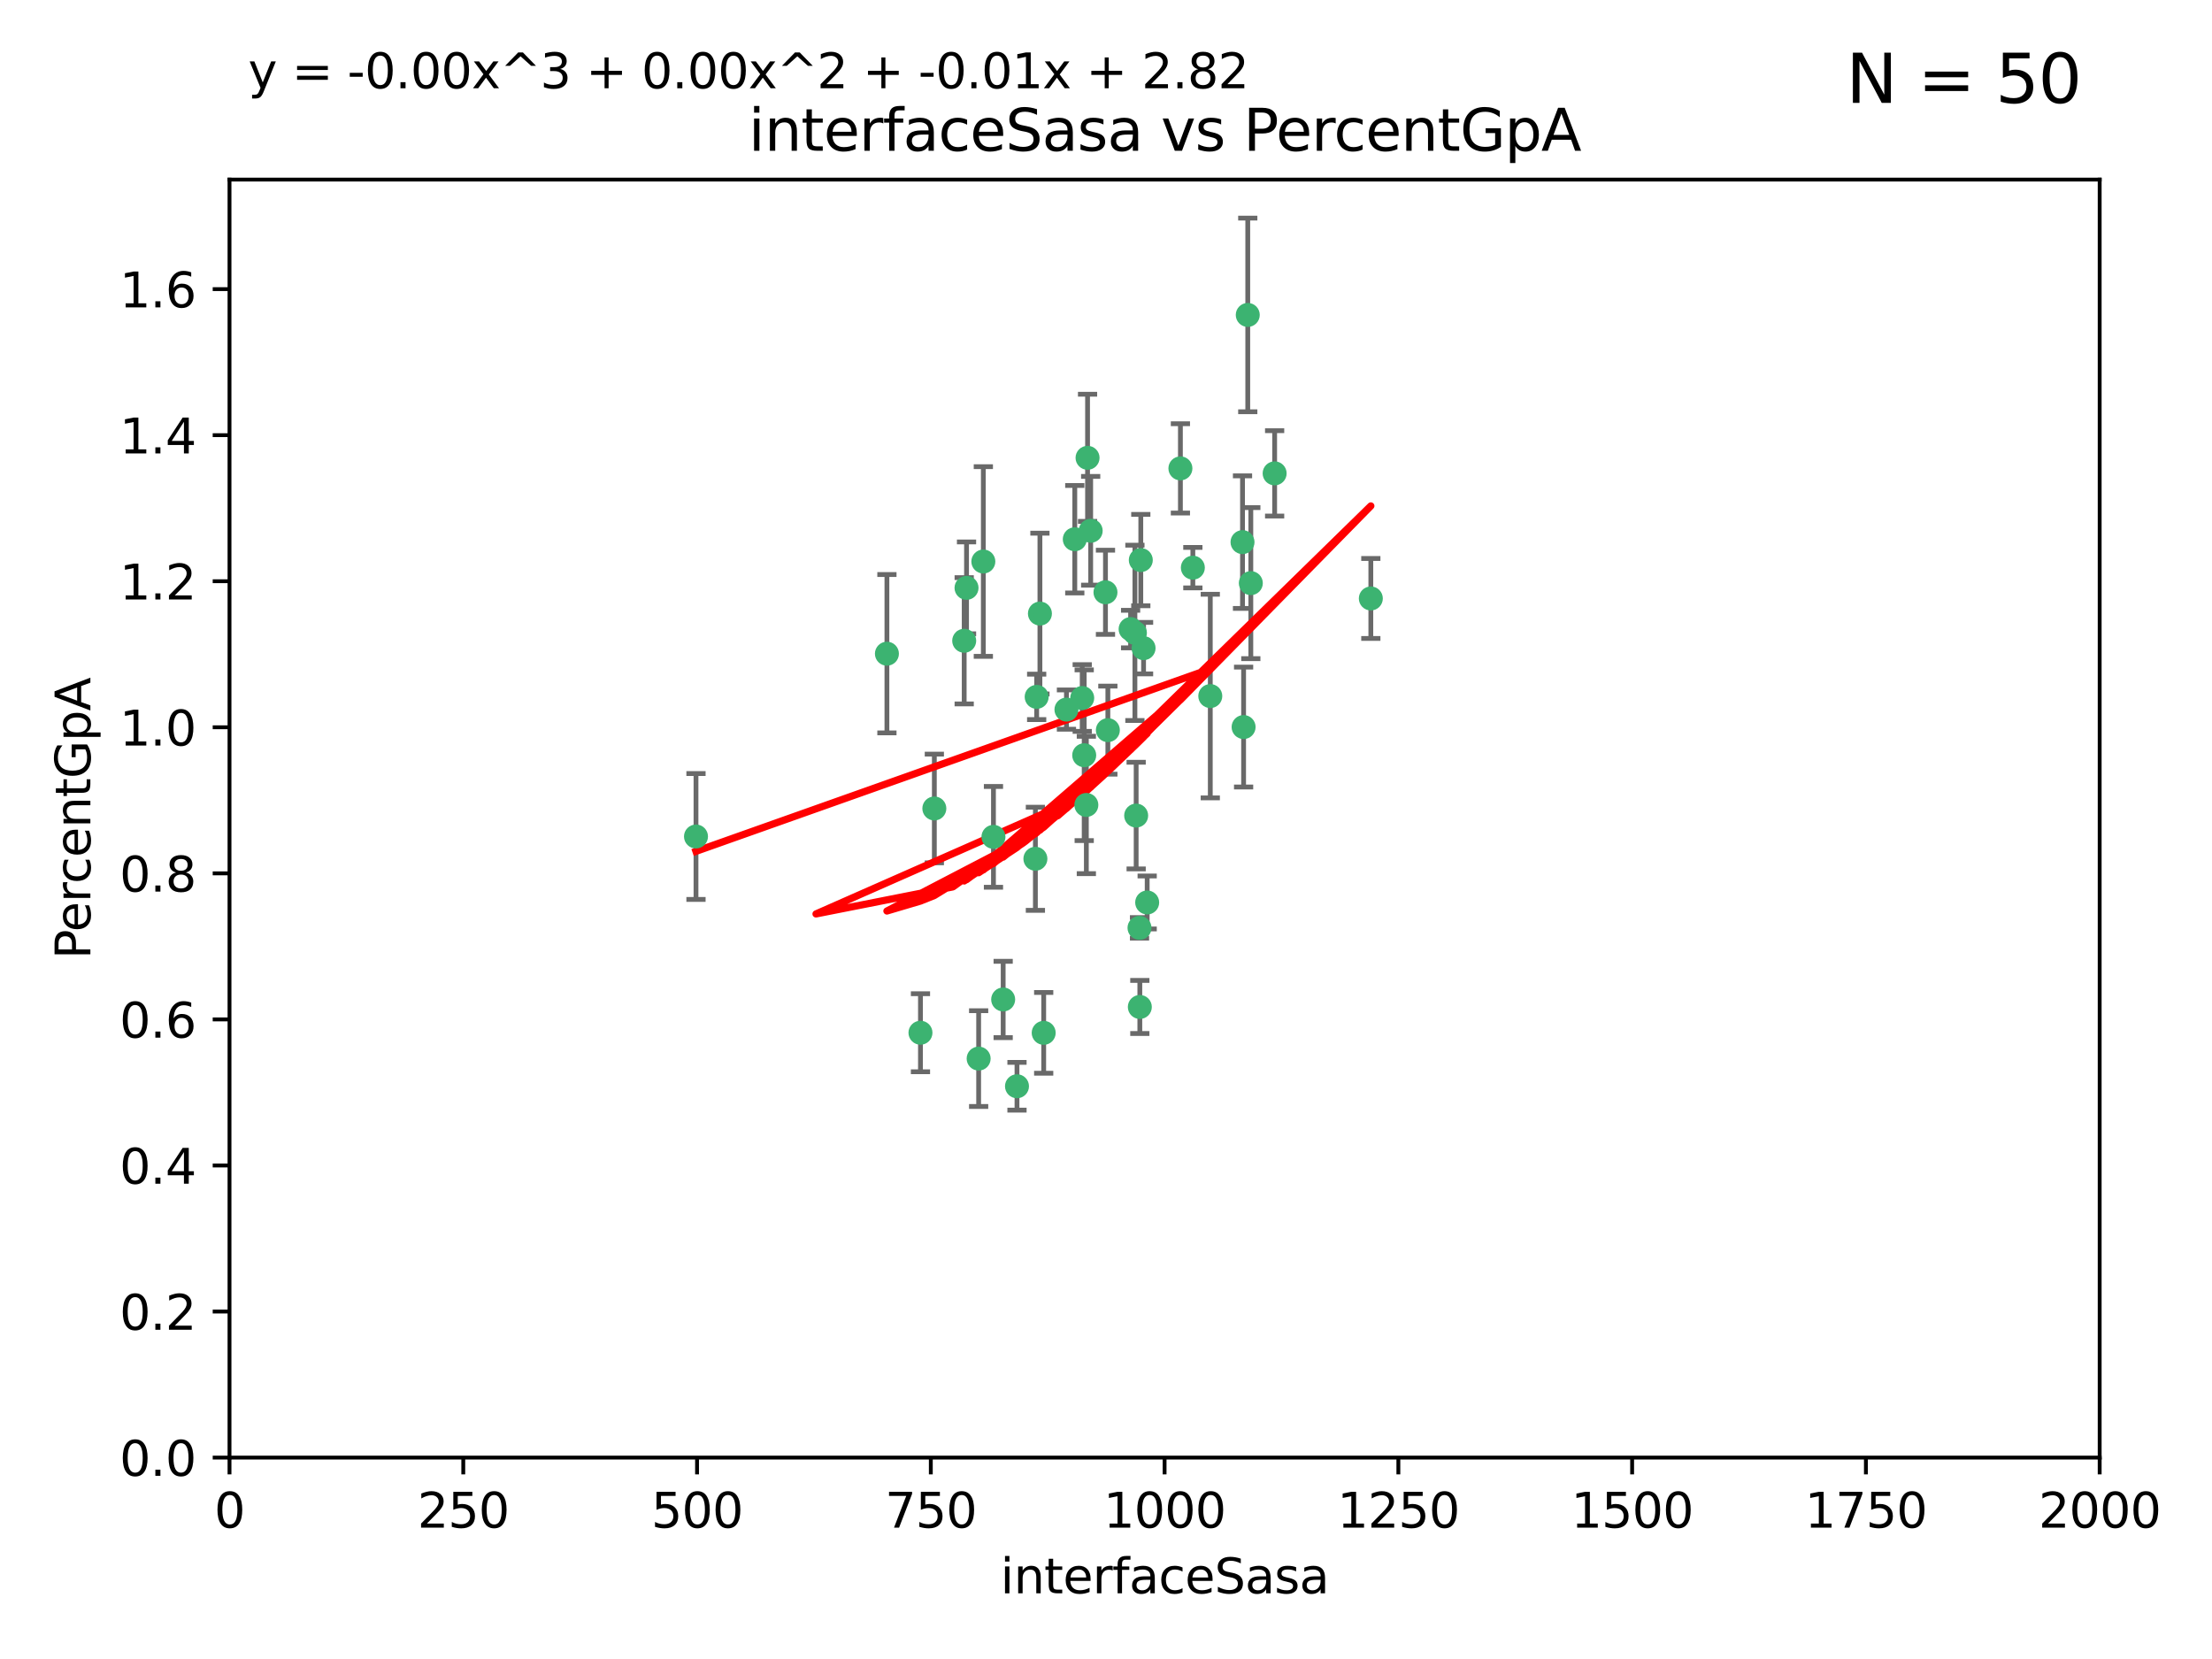 <?xml version="1.0" encoding="utf-8" standalone="no"?>
<!DOCTYPE svg PUBLIC "-//W3C//DTD SVG 1.1//EN"
  "http://www.w3.org/Graphics/SVG/1.1/DTD/svg11.dtd">
<svg xmlns:xlink="http://www.w3.org/1999/xlink" width="460.8pt" height="345.6pt" viewBox="0 0 460.8 345.6" xmlns="http://www.w3.org/2000/svg" version="1.1">
 <defs>
  <style type="text/css">*{stroke-linejoin: round; stroke-linecap: butt}</style>
 </defs>
 <g id="figure_1">
  <g id="patch_1">
   <path d="M 0 345.6 
L 460.8 345.6 
L 460.8 0 
L 0 0 
z
" style="fill: #ffffff"/>
  </g>
  <g id="axes_1">
   <g id="patch_2">
    <path d="M 47.81 303.64 
L 437.4 303.64 
L 437.4 37.411 
L 47.81 37.411 
z
" style="fill: #ffffff"/>
   </g>
   <g id="PathCollection_1">
    <defs>
     <path id="m6627eec183" d="M 0 1.118 
C 0.297 1.118 0.581 1 0.791 0.791 
C 1 0.581 1.118 0.297 1.118 0 
C 1.118 -0.297 1 -0.581 0.791 -0.791 
C 0.581 -1 0.297 -1.118 0 -1.118 
C -0.297 -1.118 -0.581 -1 -0.791 -0.791 
C -1 -0.581 -1.118 -0.297 -1.118 0 
C -1.118 0.297 -1 0.581 -0.791 0.791 
C -0.581 1 -0.297 1.118 0 1.118 
z
" style="stroke: #3cb371"/>
    </defs>
    <g clip-path="url(#p54d5635e12)">
     <use xlink:href="#m6627eec183" x="258.839" y="112.935" style="fill: #3cb371; stroke: #3cb371"/>
     <use xlink:href="#m6627eec183" x="235.526" y="131.048" style="fill: #3cb371; stroke: #3cb371"/>
     <use xlink:href="#m6627eec183" x="265.53" y="98.611" style="fill: #3cb371; stroke: #3cb371"/>
     <use xlink:href="#m6627eec183" x="225.86" y="157.33" style="fill: #3cb371; stroke: #3cb371"/>
     <use xlink:href="#m6627eec183" x="259.065" y="151.457" style="fill: #3cb371; stroke: #3cb371"/>
     <use xlink:href="#m6627eec183" x="259.932" y="65.606" style="fill: #3cb371; stroke: #3cb371"/>
     <use xlink:href="#m6627eec183" x="216.635" y="127.82" style="fill: #3cb371; stroke: #3cb371"/>
     <use xlink:href="#m6627eec183" x="222.161" y="147.818" style="fill: #3cb371; stroke: #3cb371"/>
     <use xlink:href="#m6627eec183" x="238.226" y="135.021" style="fill: #3cb371; stroke: #3cb371"/>
     <use xlink:href="#m6627eec183" x="236.422" y="131.834" style="fill: #3cb371; stroke: #3cb371"/>
     <use xlink:href="#m6627eec183" x="226.558" y="95.371" style="fill: #3cb371; stroke: #3cb371"/>
     <use xlink:href="#m6627eec183" x="248.492" y="118.255" style="fill: #3cb371; stroke: #3cb371"/>
     <use xlink:href="#m6627eec183" x="223.897" y="112.334" style="fill: #3cb371; stroke: #3cb371"/>
     <use xlink:href="#m6627eec183" x="225.446" y="145.408" style="fill: #3cb371; stroke: #3cb371"/>
     <use xlink:href="#m6627eec183" x="230.29" y="123.385" style="fill: #3cb371; stroke: #3cb371"/>
     <use xlink:href="#m6627eec183" x="200.86" y="133.482" style="fill: #3cb371; stroke: #3cb371"/>
     <use xlink:href="#m6627eec183" x="217.42" y="215.161" style="fill: #3cb371; stroke: #3cb371"/>
     <use xlink:href="#m6627eec183" x="237.649" y="116.673" style="fill: #3cb371; stroke: #3cb371"/>
     <use xlink:href="#m6627eec183" x="204.848" y="116.973" style="fill: #3cb371; stroke: #3cb371"/>
     <use xlink:href="#m6627eec183" x="245.901" y="97.572" style="fill: #3cb371; stroke: #3cb371"/>
     <use xlink:href="#m6627eec183" x="285.569" y="124.669" style="fill: #3cb371; stroke: #3cb371"/>
     <use xlink:href="#m6627eec183" x="215.957" y="145.171" style="fill: #3cb371; stroke: #3cb371"/>
     <use xlink:href="#m6627eec183" x="194.641" y="168.419" style="fill: #3cb371; stroke: #3cb371"/>
     <use xlink:href="#m6627eec183" x="191.75" y="215.139" style="fill: #3cb371; stroke: #3cb371"/>
     <use xlink:href="#m6627eec183" x="184.761" y="136.178" style="fill: #3cb371; stroke: #3cb371"/>
     <use xlink:href="#m6627eec183" x="215.692" y="178.897" style="fill: #3cb371; stroke: #3cb371"/>
     <use xlink:href="#m6627eec183" x="237.381" y="193.29" style="fill: #3cb371; stroke: #3cb371"/>
     <use xlink:href="#m6627eec183" x="208.978" y="208.206" style="fill: #3cb371; stroke: #3cb371"/>
     <use xlink:href="#m6627eec183" x="227.208" y="110.571" style="fill: #3cb371; stroke: #3cb371"/>
     <use xlink:href="#m6627eec183" x="260.569" y="121.476" style="fill: #3cb371; stroke: #3cb371"/>
     <use xlink:href="#m6627eec183" x="230.787" y="152.103" style="fill: #3cb371; stroke: #3cb371"/>
     <use xlink:href="#m6627eec183" x="236.683" y="169.899" style="fill: #3cb371; stroke: #3cb371"/>
     <use xlink:href="#m6627eec183" x="206.956" y="174.332" style="fill: #3cb371; stroke: #3cb371"/>
     <use xlink:href="#m6627eec183" x="237.447" y="209.769" style="fill: #3cb371; stroke: #3cb371"/>
     <use xlink:href="#m6627eec183" x="211.857" y="226.286" style="fill: #3cb371; stroke: #3cb371"/>
     <use xlink:href="#m6627eec183" x="203.87" y="220.522" style="fill: #3cb371; stroke: #3cb371"/>
     <use xlink:href="#m6627eec183" x="238.978" y="188.002" style="fill: #3cb371; stroke: #3cb371"/>
     <use xlink:href="#m6627eec183" x="226.307" y="167.688" style="fill: #3cb371; stroke: #3cb371"/>
     <use xlink:href="#m6627eec183" x="201.345" y="122.465" style="fill: #3cb371; stroke: #3cb371"/>
     <use xlink:href="#m6627eec183" x="252.125" y="145.004" style="fill: #3cb371; stroke: #3cb371"/>
     <use xlink:href="#m6627eec183" x="144.987" y="174.257" style="fill: #3cb371; stroke: #3cb371"/>
    </g>
   </g>
   <g id="matplotlib.axis_1">
    <g id="xtick_1">
     <g id="line2d_1">
      <defs>
       <path id="me3644b966f" d="M 0 0 
L 0 3.5 
" style="stroke: #000000; stroke-width: 0.8"/>
      </defs>
      <g>
       <use xlink:href="#me3644b966f" x="47.81" y="303.64" style="stroke: #000000; stroke-width: 0.8"/>
      </g>
     </g>
     <g id="text_1">
      <!-- 0 -->
      <g transform="translate(44.629 318.238)scale(0.1 -0.1)">
       <defs>
        <path id="DejaVuSans-30" d="M 2034 4250 
Q 1547 4250 1301 3770 
Q 1056 3291 1056 2328 
Q 1056 1369 1301 889 
Q 1547 409 2034 409 
Q 2525 409 2770 889 
Q 3016 1369 3016 2328 
Q 3016 3291 2770 3770 
Q 2525 4250 2034 4250 
z
M 2034 4750 
Q 2819 4750 3233 4129 
Q 3647 3509 3647 2328 
Q 3647 1150 3233 529 
Q 2819 -91 2034 -91 
Q 1250 -91 836 529 
Q 422 1150 422 2328 
Q 422 3509 836 4129 
Q 1250 4750 2034 4750 
z
" transform="scale(0.016)"/>
       </defs>
       <use xlink:href="#DejaVuSans-30"/>
      </g>
     </g>
    </g>
    <g id="xtick_2">
     <g id="line2d_2">
      <g>
       <use xlink:href="#me3644b966f" x="96.509" y="303.64" style="stroke: #000000; stroke-width: 0.8"/>
      </g>
     </g>
     <g id="text_2">
      <!-- 250 -->
      <g transform="translate(86.965 318.238)scale(0.1 -0.1)">
       <defs>
        <path id="DejaVuSans-32" d="M 1228 531 
L 3431 531 
L 3431 0 
L 469 0 
L 469 531 
Q 828 903 1448 1529 
Q 2069 2156 2228 2338 
Q 2531 2678 2651 2914 
Q 2772 3150 2772 3378 
Q 2772 3750 2511 3984 
Q 2250 4219 1831 4219 
Q 1534 4219 1204 4116 
Q 875 4013 500 3803 
L 500 4441 
Q 881 4594 1212 4672 
Q 1544 4750 1819 4750 
Q 2544 4750 2975 4387 
Q 3406 4025 3406 3419 
Q 3406 3131 3298 2873 
Q 3191 2616 2906 2266 
Q 2828 2175 2409 1742 
Q 1991 1309 1228 531 
z
" transform="scale(0.016)"/>
        <path id="DejaVuSans-35" d="M 691 4666 
L 3169 4666 
L 3169 4134 
L 1269 4134 
L 1269 2991 
Q 1406 3038 1543 3061 
Q 1681 3084 1819 3084 
Q 2600 3084 3056 2656 
Q 3513 2228 3513 1497 
Q 3513 744 3044 326 
Q 2575 -91 1722 -91 
Q 1428 -91 1123 -41 
Q 819 9 494 109 
L 494 744 
Q 775 591 1075 516 
Q 1375 441 1709 441 
Q 2250 441 2565 725 
Q 2881 1009 2881 1497 
Q 2881 1984 2565 2268 
Q 2250 2553 1709 2553 
Q 1456 2553 1204 2497 
Q 953 2441 691 2322 
L 691 4666 
z
" transform="scale(0.016)"/>
       </defs>
       <use xlink:href="#DejaVuSans-32"/>
       <use xlink:href="#DejaVuSans-35" x="63.623"/>
       <use xlink:href="#DejaVuSans-30" x="127.246"/>
      </g>
     </g>
    </g>
    <g id="xtick_3">
     <g id="line2d_3">
      <g>
       <use xlink:href="#me3644b966f" x="145.208" y="303.64" style="stroke: #000000; stroke-width: 0.8"/>
      </g>
     </g>
     <g id="text_3">
      <!-- 500 -->
      <g transform="translate(135.664 318.238)scale(0.1 -0.1)">
       <use xlink:href="#DejaVuSans-35"/>
       <use xlink:href="#DejaVuSans-30" x="63.623"/>
       <use xlink:href="#DejaVuSans-30" x="127.246"/>
      </g>
     </g>
    </g>
    <g id="xtick_4">
     <g id="line2d_4">
      <g>
       <use xlink:href="#me3644b966f" x="193.906" y="303.64" style="stroke: #000000; stroke-width: 0.8"/>
      </g>
     </g>
     <g id="text_4">
      <!-- 750 -->
      <g transform="translate(184.363 318.238)scale(0.1 -0.1)">
       <defs>
        <path id="DejaVuSans-37" d="M 525 4666 
L 3525 4666 
L 3525 4397 
L 1831 0 
L 1172 0 
L 2766 4134 
L 525 4134 
L 525 4666 
z
" transform="scale(0.016)"/>
       </defs>
       <use xlink:href="#DejaVuSans-37"/>
       <use xlink:href="#DejaVuSans-35" x="63.623"/>
       <use xlink:href="#DejaVuSans-30" x="127.246"/>
      </g>
     </g>
    </g>
    <g id="xtick_5">
     <g id="line2d_5">
      <g>
       <use xlink:href="#me3644b966f" x="242.605" y="303.64" style="stroke: #000000; stroke-width: 0.8"/>
      </g>
     </g>
     <g id="text_5">
      <!-- 1000 -->
      <g transform="translate(229.88 318.238)scale(0.1 -0.1)">
       <defs>
        <path id="DejaVuSans-31" d="M 794 531 
L 1825 531 
L 1825 4091 
L 703 3866 
L 703 4441 
L 1819 4666 
L 2450 4666 
L 2450 531 
L 3481 531 
L 3481 0 
L 794 0 
L 794 531 
z
" transform="scale(0.016)"/>
       </defs>
       <use xlink:href="#DejaVuSans-31"/>
       <use xlink:href="#DejaVuSans-30" x="63.623"/>
       <use xlink:href="#DejaVuSans-30" x="127.246"/>
       <use xlink:href="#DejaVuSans-30" x="190.869"/>
      </g>
     </g>
    </g>
    <g id="xtick_6">
     <g id="line2d_6">
      <g>
       <use xlink:href="#me3644b966f" x="291.304" y="303.64" style="stroke: #000000; stroke-width: 0.8"/>
      </g>
     </g>
     <g id="text_6">
      <!-- 1250 -->
      <g transform="translate(278.579 318.238)scale(0.1 -0.1)">
       <use xlink:href="#DejaVuSans-31"/>
       <use xlink:href="#DejaVuSans-32" x="63.623"/>
       <use xlink:href="#DejaVuSans-35" x="127.246"/>
       <use xlink:href="#DejaVuSans-30" x="190.869"/>
      </g>
     </g>
    </g>
    <g id="xtick_7">
     <g id="line2d_7">
      <g>
       <use xlink:href="#me3644b966f" x="340.002" y="303.64" style="stroke: #000000; stroke-width: 0.8"/>
      </g>
     </g>
     <g id="text_7">
      <!-- 1500 -->
      <g transform="translate(327.277 318.238)scale(0.1 -0.1)">
       <use xlink:href="#DejaVuSans-31"/>
       <use xlink:href="#DejaVuSans-35" x="63.623"/>
       <use xlink:href="#DejaVuSans-30" x="127.246"/>
       <use xlink:href="#DejaVuSans-30" x="190.869"/>
      </g>
     </g>
    </g>
    <g id="xtick_8">
     <g id="line2d_8">
      <g>
       <use xlink:href="#me3644b966f" x="388.701" y="303.64" style="stroke: #000000; stroke-width: 0.8"/>
      </g>
     </g>
     <g id="text_8">
      <!-- 1750 -->
      <g transform="translate(375.976 318.238)scale(0.1 -0.1)">
       <use xlink:href="#DejaVuSans-31"/>
       <use xlink:href="#DejaVuSans-37" x="63.623"/>
       <use xlink:href="#DejaVuSans-35" x="127.246"/>
       <use xlink:href="#DejaVuSans-30" x="190.869"/>
      </g>
     </g>
    </g>
    <g id="xtick_9">
     <g id="line2d_9">
      <g>
       <use xlink:href="#me3644b966f" x="437.4" y="303.64" style="stroke: #000000; stroke-width: 0.8"/>
      </g>
     </g>
     <g id="text_9">
      <!-- 2000 -->
      <g transform="translate(424.675 318.238)scale(0.1 -0.1)">
       <use xlink:href="#DejaVuSans-32"/>
       <use xlink:href="#DejaVuSans-30" x="63.623"/>
       <use xlink:href="#DejaVuSans-30" x="127.246"/>
       <use xlink:href="#DejaVuSans-30" x="190.869"/>
      </g>
     </g>
    </g>
    <g id="text_10">
     <!-- interfaceSasa -->
     <g transform="translate(208.398 331.917)scale(0.1 -0.1)">
      <defs>
       <path id="DejaVuSans-69" d="M 603 3500 
L 1178 3500 
L 1178 0 
L 603 0 
L 603 3500 
z
M 603 4863 
L 1178 4863 
L 1178 4134 
L 603 4134 
L 603 4863 
z
" transform="scale(0.016)"/>
       <path id="DejaVuSans-6e" d="M 3513 2113 
L 3513 0 
L 2938 0 
L 2938 2094 
Q 2938 2591 2744 2837 
Q 2550 3084 2163 3084 
Q 1697 3084 1428 2787 
Q 1159 2491 1159 1978 
L 1159 0 
L 581 0 
L 581 3500 
L 1159 3500 
L 1159 2956 
Q 1366 3272 1645 3428 
Q 1925 3584 2291 3584 
Q 2894 3584 3203 3211 
Q 3513 2838 3513 2113 
z
" transform="scale(0.016)"/>
       <path id="DejaVuSans-74" d="M 1172 4494 
L 1172 3500 
L 2356 3500 
L 2356 3053 
L 1172 3053 
L 1172 1153 
Q 1172 725 1289 603 
Q 1406 481 1766 481 
L 2356 481 
L 2356 0 
L 1766 0 
Q 1100 0 847 248 
Q 594 497 594 1153 
L 594 3053 
L 172 3053 
L 172 3500 
L 594 3500 
L 594 4494 
L 1172 4494 
z
" transform="scale(0.016)"/>
       <path id="DejaVuSans-65" d="M 3597 1894 
L 3597 1613 
L 953 1613 
Q 991 1019 1311 708 
Q 1631 397 2203 397 
Q 2534 397 2845 478 
Q 3156 559 3463 722 
L 3463 178 
Q 3153 47 2828 -22 
Q 2503 -91 2169 -91 
Q 1331 -91 842 396 
Q 353 884 353 1716 
Q 353 2575 817 3079 
Q 1281 3584 2069 3584 
Q 2775 3584 3186 3129 
Q 3597 2675 3597 1894 
z
M 3022 2063 
Q 3016 2534 2758 2815 
Q 2500 3097 2075 3097 
Q 1594 3097 1305 2825 
Q 1016 2553 972 2059 
L 3022 2063 
z
" transform="scale(0.016)"/>
       <path id="DejaVuSans-72" d="M 2631 2963 
Q 2534 3019 2420 3045 
Q 2306 3072 2169 3072 
Q 1681 3072 1420 2755 
Q 1159 2438 1159 1844 
L 1159 0 
L 581 0 
L 581 3500 
L 1159 3500 
L 1159 2956 
Q 1341 3275 1631 3429 
Q 1922 3584 2338 3584 
Q 2397 3584 2469 3576 
Q 2541 3569 2628 3553 
L 2631 2963 
z
" transform="scale(0.016)"/>
       <path id="DejaVuSans-66" d="M 2375 4863 
L 2375 4384 
L 1825 4384 
Q 1516 4384 1395 4259 
Q 1275 4134 1275 3809 
L 1275 3500 
L 2222 3500 
L 2222 3053 
L 1275 3053 
L 1275 0 
L 697 0 
L 697 3053 
L 147 3053 
L 147 3500 
L 697 3500 
L 697 3744 
Q 697 4328 969 4595 
Q 1241 4863 1831 4863 
L 2375 4863 
z
" transform="scale(0.016)"/>
       <path id="DejaVuSans-61" d="M 2194 1759 
Q 1497 1759 1228 1600 
Q 959 1441 959 1056 
Q 959 750 1161 570 
Q 1363 391 1709 391 
Q 2188 391 2477 730 
Q 2766 1069 2766 1631 
L 2766 1759 
L 2194 1759 
z
M 3341 1997 
L 3341 0 
L 2766 0 
L 2766 531 
Q 2569 213 2275 61 
Q 1981 -91 1556 -91 
Q 1019 -91 701 211 
Q 384 513 384 1019 
Q 384 1609 779 1909 
Q 1175 2209 1959 2209 
L 2766 2209 
L 2766 2266 
Q 2766 2663 2505 2880 
Q 2244 3097 1772 3097 
Q 1472 3097 1187 3025 
Q 903 2953 641 2809 
L 641 3341 
Q 956 3463 1253 3523 
Q 1550 3584 1831 3584 
Q 2591 3584 2966 3190 
Q 3341 2797 3341 1997 
z
" transform="scale(0.016)"/>
       <path id="DejaVuSans-63" d="M 3122 3366 
L 3122 2828 
Q 2878 2963 2633 3030 
Q 2388 3097 2138 3097 
Q 1578 3097 1268 2742 
Q 959 2388 959 1747 
Q 959 1106 1268 751 
Q 1578 397 2138 397 
Q 2388 397 2633 464 
Q 2878 531 3122 666 
L 3122 134 
Q 2881 22 2623 -34 
Q 2366 -91 2075 -91 
Q 1284 -91 818 406 
Q 353 903 353 1747 
Q 353 2603 823 3093 
Q 1294 3584 2113 3584 
Q 2378 3584 2631 3529 
Q 2884 3475 3122 3366 
z
" transform="scale(0.016)"/>
       <path id="DejaVuSans-53" d="M 3425 4513 
L 3425 3897 
Q 3066 4069 2747 4153 
Q 2428 4238 2131 4238 
Q 1616 4238 1336 4038 
Q 1056 3838 1056 3469 
Q 1056 3159 1242 3001 
Q 1428 2844 1947 2747 
L 2328 2669 
Q 3034 2534 3370 2195 
Q 3706 1856 3706 1288 
Q 3706 609 3251 259 
Q 2797 -91 1919 -91 
Q 1588 -91 1214 -16 
Q 841 59 441 206 
L 441 856 
Q 825 641 1194 531 
Q 1563 422 1919 422 
Q 2459 422 2753 634 
Q 3047 847 3047 1241 
Q 3047 1584 2836 1778 
Q 2625 1972 2144 2069 
L 1759 2144 
Q 1053 2284 737 2584 
Q 422 2884 422 3419 
Q 422 4038 858 4394 
Q 1294 4750 2059 4750 
Q 2388 4750 2728 4690 
Q 3069 4631 3425 4513 
z
" transform="scale(0.016)"/>
       <path id="DejaVuSans-73" d="M 2834 3397 
L 2834 2853 
Q 2591 2978 2328 3040 
Q 2066 3103 1784 3103 
Q 1356 3103 1142 2972 
Q 928 2841 928 2578 
Q 928 2378 1081 2264 
Q 1234 2150 1697 2047 
L 1894 2003 
Q 2506 1872 2764 1633 
Q 3022 1394 3022 966 
Q 3022 478 2636 193 
Q 2250 -91 1575 -91 
Q 1294 -91 989 -36 
Q 684 19 347 128 
L 347 722 
Q 666 556 975 473 
Q 1284 391 1588 391 
Q 1994 391 2212 530 
Q 2431 669 2431 922 
Q 2431 1156 2273 1281 
Q 2116 1406 1581 1522 
L 1381 1569 
Q 847 1681 609 1914 
Q 372 2147 372 2553 
Q 372 3047 722 3315 
Q 1072 3584 1716 3584 
Q 2034 3584 2315 3537 
Q 2597 3491 2834 3397 
z
" transform="scale(0.016)"/>
      </defs>
      <use xlink:href="#DejaVuSans-69"/>
      <use xlink:href="#DejaVuSans-6e" x="27.783"/>
      <use xlink:href="#DejaVuSans-74" x="91.162"/>
      <use xlink:href="#DejaVuSans-65" x="130.371"/>
      <use xlink:href="#DejaVuSans-72" x="191.895"/>
      <use xlink:href="#DejaVuSans-66" x="233.008"/>
      <use xlink:href="#DejaVuSans-61" x="268.213"/>
      <use xlink:href="#DejaVuSans-63" x="329.492"/>
      <use xlink:href="#DejaVuSans-65" x="384.473"/>
      <use xlink:href="#DejaVuSans-53" x="445.996"/>
      <use xlink:href="#DejaVuSans-61" x="509.473"/>
      <use xlink:href="#DejaVuSans-73" x="570.752"/>
      <use xlink:href="#DejaVuSans-61" x="622.852"/>
     </g>
    </g>
   </g>
   <g id="matplotlib.axis_2">
    <g id="ytick_1">
     <g id="line2d_10">
      <defs>
       <path id="m40a6b498bf" d="M 0 0 
L -3.5 0 
" style="stroke: #000000; stroke-width: 0.8"/>
      </defs>
      <g>
       <use xlink:href="#m40a6b498bf" x="47.81" y="303.64" style="stroke: #000000; stroke-width: 0.8"/>
      </g>
     </g>
     <g id="text_11">
      <!-- 0.0 -->
      <g transform="translate(24.907 307.439)scale(0.1 -0.1)">
       <defs>
        <path id="DejaVuSans-2e" d="M 684 794 
L 1344 794 
L 1344 0 
L 684 0 
L 684 794 
z
" transform="scale(0.016)"/>
       </defs>
       <use xlink:href="#DejaVuSans-30"/>
       <use xlink:href="#DejaVuSans-2e" x="63.623"/>
       <use xlink:href="#DejaVuSans-30" x="95.41"/>
      </g>
     </g>
    </g>
    <g id="ytick_2">
     <g id="line2d_11">
      <g>
       <use xlink:href="#m40a6b498bf" x="47.81" y="273.214" style="stroke: #000000; stroke-width: 0.8"/>
      </g>
     </g>
     <g id="text_12">
      <!-- 0.2 -->
      <g transform="translate(24.907 277.013)scale(0.1 -0.1)">
       <use xlink:href="#DejaVuSans-30"/>
       <use xlink:href="#DejaVuSans-2e" x="63.623"/>
       <use xlink:href="#DejaVuSans-32" x="95.41"/>
      </g>
     </g>
    </g>
    <g id="ytick_3">
     <g id="line2d_12">
      <g>
       <use xlink:href="#m40a6b498bf" x="47.81" y="242.788" style="stroke: #000000; stroke-width: 0.8"/>
      </g>
     </g>
     <g id="text_13">
      <!-- 0.4 -->
      <g transform="translate(24.907 246.587)scale(0.1 -0.1)">
       <defs>
        <path id="DejaVuSans-34" d="M 2419 4116 
L 825 1625 
L 2419 1625 
L 2419 4116 
z
M 2253 4666 
L 3047 4666 
L 3047 1625 
L 3713 1625 
L 3713 1100 
L 3047 1100 
L 3047 0 
L 2419 0 
L 2419 1100 
L 313 1100 
L 313 1709 
L 2253 4666 
z
" transform="scale(0.016)"/>
       </defs>
       <use xlink:href="#DejaVuSans-30"/>
       <use xlink:href="#DejaVuSans-2e" x="63.623"/>
       <use xlink:href="#DejaVuSans-34" x="95.41"/>
      </g>
     </g>
    </g>
    <g id="ytick_4">
     <g id="line2d_13">
      <g>
       <use xlink:href="#m40a6b498bf" x="47.81" y="212.362" style="stroke: #000000; stroke-width: 0.8"/>
      </g>
     </g>
     <g id="text_14">
      <!-- 0.6 -->
      <g transform="translate(24.907 216.161)scale(0.1 -0.1)">
       <defs>
        <path id="DejaVuSans-36" d="M 2113 2584 
Q 1688 2584 1439 2293 
Q 1191 2003 1191 1497 
Q 1191 994 1439 701 
Q 1688 409 2113 409 
Q 2538 409 2786 701 
Q 3034 994 3034 1497 
Q 3034 2003 2786 2293 
Q 2538 2584 2113 2584 
z
M 3366 4563 
L 3366 3988 
Q 3128 4100 2886 4159 
Q 2644 4219 2406 4219 
Q 1781 4219 1451 3797 
Q 1122 3375 1075 2522 
Q 1259 2794 1537 2939 
Q 1816 3084 2150 3084 
Q 2853 3084 3261 2657 
Q 3669 2231 3669 1497 
Q 3669 778 3244 343 
Q 2819 -91 2113 -91 
Q 1303 -91 875 529 
Q 447 1150 447 2328 
Q 447 3434 972 4092 
Q 1497 4750 2381 4750 
Q 2619 4750 2861 4703 
Q 3103 4656 3366 4563 
z
" transform="scale(0.016)"/>
       </defs>
       <use xlink:href="#DejaVuSans-30"/>
       <use xlink:href="#DejaVuSans-2e" x="63.623"/>
       <use xlink:href="#DejaVuSans-36" x="95.41"/>
      </g>
     </g>
    </g>
    <g id="ytick_5">
     <g id="line2d_14">
      <g>
       <use xlink:href="#m40a6b498bf" x="47.81" y="181.935" style="stroke: #000000; stroke-width: 0.8"/>
      </g>
     </g>
     <g id="text_15">
      <!-- 0.8 -->
      <g transform="translate(24.907 185.735)scale(0.1 -0.1)">
       <defs>
        <path id="DejaVuSans-38" d="M 2034 2216 
Q 1584 2216 1326 1975 
Q 1069 1734 1069 1313 
Q 1069 891 1326 650 
Q 1584 409 2034 409 
Q 2484 409 2743 651 
Q 3003 894 3003 1313 
Q 3003 1734 2745 1975 
Q 2488 2216 2034 2216 
z
M 1403 2484 
Q 997 2584 770 2862 
Q 544 3141 544 3541 
Q 544 4100 942 4425 
Q 1341 4750 2034 4750 
Q 2731 4750 3128 4425 
Q 3525 4100 3525 3541 
Q 3525 3141 3298 2862 
Q 3072 2584 2669 2484 
Q 3125 2378 3379 2068 
Q 3634 1759 3634 1313 
Q 3634 634 3220 271 
Q 2806 -91 2034 -91 
Q 1263 -91 848 271 
Q 434 634 434 1313 
Q 434 1759 690 2068 
Q 947 2378 1403 2484 
z
M 1172 3481 
Q 1172 3119 1398 2916 
Q 1625 2713 2034 2713 
Q 2441 2713 2670 2916 
Q 2900 3119 2900 3481 
Q 2900 3844 2670 4047 
Q 2441 4250 2034 4250 
Q 1625 4250 1398 4047 
Q 1172 3844 1172 3481 
z
" transform="scale(0.016)"/>
       </defs>
       <use xlink:href="#DejaVuSans-30"/>
       <use xlink:href="#DejaVuSans-2e" x="63.623"/>
       <use xlink:href="#DejaVuSans-38" x="95.41"/>
      </g>
     </g>
    </g>
    <g id="ytick_6">
     <g id="line2d_15">
      <g>
       <use xlink:href="#m40a6b498bf" x="47.81" y="151.509" style="stroke: #000000; stroke-width: 0.8"/>
      </g>
     </g>
     <g id="text_16">
      <!-- 1.0 -->
      <g transform="translate(24.907 155.308)scale(0.1 -0.1)">
       <use xlink:href="#DejaVuSans-31"/>
       <use xlink:href="#DejaVuSans-2e" x="63.623"/>
       <use xlink:href="#DejaVuSans-30" x="95.41"/>
      </g>
     </g>
    </g>
    <g id="ytick_7">
     <g id="line2d_16">
      <g>
       <use xlink:href="#m40a6b498bf" x="47.81" y="121.083" style="stroke: #000000; stroke-width: 0.8"/>
      </g>
     </g>
     <g id="text_17">
      <!-- 1.2 -->
      <g transform="translate(24.907 124.882)scale(0.1 -0.1)">
       <use xlink:href="#DejaVuSans-31"/>
       <use xlink:href="#DejaVuSans-2e" x="63.623"/>
       <use xlink:href="#DejaVuSans-32" x="95.41"/>
      </g>
     </g>
    </g>
    <g id="ytick_8">
     <g id="line2d_17">
      <g>
       <use xlink:href="#m40a6b498bf" x="47.81" y="90.657" style="stroke: #000000; stroke-width: 0.8"/>
      </g>
     </g>
     <g id="text_18">
      <!-- 1.4 -->
      <g transform="translate(24.907 94.456)scale(0.1 -0.1)">
       <use xlink:href="#DejaVuSans-31"/>
       <use xlink:href="#DejaVuSans-2e" x="63.623"/>
       <use xlink:href="#DejaVuSans-34" x="95.41"/>
      </g>
     </g>
    </g>
    <g id="ytick_9">
     <g id="line2d_18">
      <g>
       <use xlink:href="#m40a6b498bf" x="47.81" y="60.231" style="stroke: #000000; stroke-width: 0.8"/>
      </g>
     </g>
     <g id="text_19">
      <!-- 1.6 -->
      <g transform="translate(24.907 64.03)scale(0.1 -0.1)">
       <use xlink:href="#DejaVuSans-31"/>
       <use xlink:href="#DejaVuSans-2e" x="63.623"/>
       <use xlink:href="#DejaVuSans-36" x="95.41"/>
      </g>
     </g>
    </g>
    <g id="text_20">
     <!-- PercentGpA -->
     <g transform="translate(18.827 199.802)rotate(-90)scale(0.1 -0.1)">
      <defs>
       <path id="DejaVuSans-50" d="M 1259 4147 
L 1259 2394 
L 2053 2394 
Q 2494 2394 2734 2622 
Q 2975 2850 2975 3272 
Q 2975 3691 2734 3919 
Q 2494 4147 2053 4147 
L 1259 4147 
z
M 628 4666 
L 2053 4666 
Q 2838 4666 3239 4311 
Q 3641 3956 3641 3272 
Q 3641 2581 3239 2228 
Q 2838 1875 2053 1875 
L 1259 1875 
L 1259 0 
L 628 0 
L 628 4666 
z
" transform="scale(0.016)"/>
       <path id="DejaVuSans-47" d="M 3809 666 
L 3809 1919 
L 2778 1919 
L 2778 2438 
L 4434 2438 
L 4434 434 
Q 4069 175 3628 42 
Q 3188 -91 2688 -91 
Q 1594 -91 976 548 
Q 359 1188 359 2328 
Q 359 3472 976 4111 
Q 1594 4750 2688 4750 
Q 3144 4750 3555 4637 
Q 3966 4525 4313 4306 
L 4313 3634 
Q 3963 3931 3569 4081 
Q 3175 4231 2741 4231 
Q 1884 4231 1454 3753 
Q 1025 3275 1025 2328 
Q 1025 1384 1454 906 
Q 1884 428 2741 428 
Q 3075 428 3337 486 
Q 3600 544 3809 666 
z
" transform="scale(0.016)"/>
       <path id="DejaVuSans-70" d="M 1159 525 
L 1159 -1331 
L 581 -1331 
L 581 3500 
L 1159 3500 
L 1159 2969 
Q 1341 3281 1617 3432 
Q 1894 3584 2278 3584 
Q 2916 3584 3314 3078 
Q 3713 2572 3713 1747 
Q 3713 922 3314 415 
Q 2916 -91 2278 -91 
Q 1894 -91 1617 61 
Q 1341 213 1159 525 
z
M 3116 1747 
Q 3116 2381 2855 2742 
Q 2594 3103 2138 3103 
Q 1681 3103 1420 2742 
Q 1159 2381 1159 1747 
Q 1159 1113 1420 752 
Q 1681 391 2138 391 
Q 2594 391 2855 752 
Q 3116 1113 3116 1747 
z
" transform="scale(0.016)"/>
       <path id="DejaVuSans-41" d="M 2188 4044 
L 1331 1722 
L 3047 1722 
L 2188 4044 
z
M 1831 4666 
L 2547 4666 
L 4325 0 
L 3669 0 
L 3244 1197 
L 1141 1197 
L 716 0 
L 50 0 
L 1831 4666 
z
" transform="scale(0.016)"/>
      </defs>
      <use xlink:href="#DejaVuSans-50"/>
      <use xlink:href="#DejaVuSans-65" x="56.678"/>
      <use xlink:href="#DejaVuSans-72" x="118.201"/>
      <use xlink:href="#DejaVuSans-63" x="157.064"/>
      <use xlink:href="#DejaVuSans-65" x="212.045"/>
      <use xlink:href="#DejaVuSans-6e" x="273.568"/>
      <use xlink:href="#DejaVuSans-74" x="336.947"/>
      <use xlink:href="#DejaVuSans-47" x="376.156"/>
      <use xlink:href="#DejaVuSans-70" x="453.646"/>
      <use xlink:href="#DejaVuSans-41" x="517.123"/>
     </g>
    </g>
   </g>
   <g id="LineCollection_1">
    <path d="M 258.839 126.742 
L 258.839 99.128 
" clip-path="url(#p54d5635e12)" style="fill: none; stroke: #696969"/>
    <path d="M 235.526 134.958 
L 235.526 127.138 
" clip-path="url(#p54d5635e12)" style="fill: none; stroke: #696969"/>
    <path d="M 265.53 107.5 
L 265.53 89.723 
" clip-path="url(#p54d5635e12)" style="fill: none; stroke: #696969"/>
    <path d="M 225.86 175.107 
L 225.86 139.552 
" clip-path="url(#p54d5635e12)" style="fill: none; stroke: #696969"/>
    <path d="M 259.065 163.945 
L 259.065 138.968 
" clip-path="url(#p54d5635e12)" style="fill: none; stroke: #696969"/>
    <path d="M 259.932 85.777 
L 259.932 45.434 
" clip-path="url(#p54d5635e12)" style="fill: none; stroke: #696969"/>
    <path d="M 216.635 144.568 
L 216.635 111.073 
" clip-path="url(#p54d5635e12)" style="fill: none; stroke: #696969"/>
    <path d="M 222.161 151.909 
L 222.161 143.727 
" clip-path="url(#p54d5635e12)" style="fill: none; stroke: #696969"/>
    <path d="M 238.226 140.382 
L 238.226 129.659 
" clip-path="url(#p54d5635e12)" style="fill: none; stroke: #696969"/>
    <path d="M 236.422 150.092 
L 236.422 113.575 
" clip-path="url(#p54d5635e12)" style="fill: none; stroke: #696969"/>
    <path d="M 226.558 108.615 
L 226.558 82.127 
" clip-path="url(#p54d5635e12)" style="fill: none; stroke: #696969"/>
    <path d="M 248.492 122.472 
L 248.492 114.039 
" clip-path="url(#p54d5635e12)" style="fill: none; stroke: #696969"/>
    <path d="M 223.897 123.529 
L 223.897 101.139 
" clip-path="url(#p54d5635e12)" style="fill: none; stroke: #696969"/>
    <path d="M 225.446 152.361 
L 225.446 138.456 
" clip-path="url(#p54d5635e12)" style="fill: none; stroke: #696969"/>
    <path d="M 230.29 132.151 
L 230.29 114.62 
" clip-path="url(#p54d5635e12)" style="fill: none; stroke: #696969"/>
    <path d="M 200.86 146.637 
L 200.86 120.327 
" clip-path="url(#p54d5635e12)" style="fill: none; stroke: #696969"/>
    <path d="M 217.42 223.572 
L 217.42 206.751 
" clip-path="url(#p54d5635e12)" style="fill: none; stroke: #696969"/>
    <path d="M 237.649 126.191 
L 237.649 107.154 
" clip-path="url(#p54d5635e12)" style="fill: none; stroke: #696969"/>
    <path d="M 204.848 136.73 
L 204.848 97.216 
" clip-path="url(#p54d5635e12)" style="fill: none; stroke: #696969"/>
    <path d="M 245.901 106.878 
L 245.901 88.267 
" clip-path="url(#p54d5635e12)" style="fill: none; stroke: #696969"/>
    <path d="M 285.569 132.997 
L 285.569 116.341 
" clip-path="url(#p54d5635e12)" style="fill: none; stroke: #696969"/>
    <path d="M 215.957 149.901 
L 215.957 140.441 
" clip-path="url(#p54d5635e12)" style="fill: none; stroke: #696969"/>
    <path d="M 194.641 179.743 
L 194.641 157.094 
" clip-path="url(#p54d5635e12)" style="fill: none; stroke: #696969"/>
    <path d="M 191.75 223.268 
L 191.75 207.01 
" clip-path="url(#p54d5635e12)" style="fill: none; stroke: #696969"/>
    <path d="M 184.761 152.672 
L 184.761 119.684 
" clip-path="url(#p54d5635e12)" style="fill: none; stroke: #696969"/>
    <path d="M 215.692 189.642 
L 215.692 168.152 
" clip-path="url(#p54d5635e12)" style="fill: none; stroke: #696969"/>
    <path d="M 237.381 195.434 
L 237.381 191.146 
" clip-path="url(#p54d5635e12)" style="fill: none; stroke: #696969"/>
    <path d="M 208.978 216.157 
L 208.978 200.256 
" clip-path="url(#p54d5635e12)" style="fill: none; stroke: #696969"/>
    <path d="M 227.208 121.897 
L 227.208 99.245 
" clip-path="url(#p54d5635e12)" style="fill: none; stroke: #696969"/>
    <path d="M 260.569 137.206 
L 260.569 105.745 
" clip-path="url(#p54d5635e12)" style="fill: none; stroke: #696969"/>
    <path d="M 230.787 161.277 
L 230.787 142.929 
" clip-path="url(#p54d5635e12)" style="fill: none; stroke: #696969"/>
    <path d="M 236.683 181.006 
L 236.683 158.792 
" clip-path="url(#p54d5635e12)" style="fill: none; stroke: #696969"/>
    <path d="M 206.956 184.828 
L 206.956 163.836 
" clip-path="url(#p54d5635e12)" style="fill: none; stroke: #696969"/>
    <path d="M 237.447 215.299 
L 237.447 204.239 
" clip-path="url(#p54d5635e12)" style="fill: none; stroke: #696969"/>
    <path d="M 211.857 231.261 
L 211.857 221.311 
" clip-path="url(#p54d5635e12)" style="fill: none; stroke: #696969"/>
    <path d="M 203.87 230.498 
L 203.87 210.546 
" clip-path="url(#p54d5635e12)" style="fill: none; stroke: #696969"/>
    <path d="M 238.978 193.517 
L 238.978 182.486 
" clip-path="url(#p54d5635e12)" style="fill: none; stroke: #696969"/>
    <path d="M 226.307 181.997 
L 226.307 153.38 
" clip-path="url(#p54d5635e12)" style="fill: none; stroke: #696969"/>
    <path d="M 201.345 132.034 
L 201.345 112.895 
" clip-path="url(#p54d5635e12)" style="fill: none; stroke: #696969"/>
    <path d="M 252.125 166.212 
L 252.125 123.796 
" clip-path="url(#p54d5635e12)" style="fill: none; stroke: #696969"/>
    <path d="M 144.987 187.369 
L 144.987 161.144 
" clip-path="url(#p54d5635e12)" style="fill: none; stroke: #696969"/>
   </g>
   <g id="line2d_19">
    <defs>
     <path id="m04f27b7997" d="M 2 0 
L -2 -0 
" style="stroke: #696969"/>
    </defs>
    <g clip-path="url(#p54d5635e12)">
     <use xlink:href="#m04f27b7997" x="258.839" y="126.742" style="fill: #696969; stroke: #696969"/>
     <use xlink:href="#m04f27b7997" x="235.526" y="134.958" style="fill: #696969; stroke: #696969"/>
     <use xlink:href="#m04f27b7997" x="265.53" y="107.5" style="fill: #696969; stroke: #696969"/>
     <use xlink:href="#m04f27b7997" x="225.86" y="175.107" style="fill: #696969; stroke: #696969"/>
     <use xlink:href="#m04f27b7997" x="259.065" y="163.945" style="fill: #696969; stroke: #696969"/>
     <use xlink:href="#m04f27b7997" x="259.932" y="85.777" style="fill: #696969; stroke: #696969"/>
     <use xlink:href="#m04f27b7997" x="216.635" y="144.568" style="fill: #696969; stroke: #696969"/>
     <use xlink:href="#m04f27b7997" x="222.161" y="151.909" style="fill: #696969; stroke: #696969"/>
     <use xlink:href="#m04f27b7997" x="238.226" y="140.382" style="fill: #696969; stroke: #696969"/>
     <use xlink:href="#m04f27b7997" x="236.422" y="150.092" style="fill: #696969; stroke: #696969"/>
     <use xlink:href="#m04f27b7997" x="226.558" y="108.615" style="fill: #696969; stroke: #696969"/>
     <use xlink:href="#m04f27b7997" x="248.492" y="122.472" style="fill: #696969; stroke: #696969"/>
     <use xlink:href="#m04f27b7997" x="223.897" y="123.529" style="fill: #696969; stroke: #696969"/>
     <use xlink:href="#m04f27b7997" x="225.446" y="152.361" style="fill: #696969; stroke: #696969"/>
     <use xlink:href="#m04f27b7997" x="230.29" y="132.151" style="fill: #696969; stroke: #696969"/>
     <use xlink:href="#m04f27b7997" x="200.86" y="146.637" style="fill: #696969; stroke: #696969"/>
     <use xlink:href="#m04f27b7997" x="217.42" y="223.572" style="fill: #696969; stroke: #696969"/>
     <use xlink:href="#m04f27b7997" x="237.649" y="126.191" style="fill: #696969; stroke: #696969"/>
     <use xlink:href="#m04f27b7997" x="204.848" y="136.73" style="fill: #696969; stroke: #696969"/>
     <use xlink:href="#m04f27b7997" x="245.901" y="106.878" style="fill: #696969; stroke: #696969"/>
     <use xlink:href="#m04f27b7997" x="285.569" y="132.997" style="fill: #696969; stroke: #696969"/>
     <use xlink:href="#m04f27b7997" x="215.957" y="149.901" style="fill: #696969; stroke: #696969"/>
     <use xlink:href="#m04f27b7997" x="194.641" y="179.743" style="fill: #696969; stroke: #696969"/>
     <use xlink:href="#m04f27b7997" x="191.75" y="223.268" style="fill: #696969; stroke: #696969"/>
     <use xlink:href="#m04f27b7997" x="184.761" y="152.672" style="fill: #696969; stroke: #696969"/>
     <use xlink:href="#m04f27b7997" x="215.692" y="189.642" style="fill: #696969; stroke: #696969"/>
     <use xlink:href="#m04f27b7997" x="237.381" y="195.434" style="fill: #696969; stroke: #696969"/>
     <use xlink:href="#m04f27b7997" x="208.978" y="216.157" style="fill: #696969; stroke: #696969"/>
     <use xlink:href="#m04f27b7997" x="227.208" y="121.897" style="fill: #696969; stroke: #696969"/>
     <use xlink:href="#m04f27b7997" x="260.569" y="137.206" style="fill: #696969; stroke: #696969"/>
     <use xlink:href="#m04f27b7997" x="230.787" y="161.277" style="fill: #696969; stroke: #696969"/>
     <use xlink:href="#m04f27b7997" x="236.683" y="181.006" style="fill: #696969; stroke: #696969"/>
     <use xlink:href="#m04f27b7997" x="206.956" y="184.828" style="fill: #696969; stroke: #696969"/>
     <use xlink:href="#m04f27b7997" x="237.447" y="215.299" style="fill: #696969; stroke: #696969"/>
     <use xlink:href="#m04f27b7997" x="211.857" y="231.261" style="fill: #696969; stroke: #696969"/>
     <use xlink:href="#m04f27b7997" x="203.87" y="230.498" style="fill: #696969; stroke: #696969"/>
     <use xlink:href="#m04f27b7997" x="238.978" y="193.517" style="fill: #696969; stroke: #696969"/>
     <use xlink:href="#m04f27b7997" x="226.307" y="181.997" style="fill: #696969; stroke: #696969"/>
     <use xlink:href="#m04f27b7997" x="201.345" y="132.034" style="fill: #696969; stroke: #696969"/>
     <use xlink:href="#m04f27b7997" x="252.125" y="166.212" style="fill: #696969; stroke: #696969"/>
     <use xlink:href="#m04f27b7997" x="144.987" y="187.369" style="fill: #696969; stroke: #696969"/>
    </g>
   </g>
   <g id="line2d_20">
    <g clip-path="url(#p54d5635e12)">
     <use xlink:href="#m04f27b7997" x="258.839" y="99.128" style="fill: #696969; stroke: #696969"/>
     <use xlink:href="#m04f27b7997" x="235.526" y="127.138" style="fill: #696969; stroke: #696969"/>
     <use xlink:href="#m04f27b7997" x="265.53" y="89.723" style="fill: #696969; stroke: #696969"/>
     <use xlink:href="#m04f27b7997" x="225.86" y="139.552" style="fill: #696969; stroke: #696969"/>
     <use xlink:href="#m04f27b7997" x="259.065" y="138.968" style="fill: #696969; stroke: #696969"/>
     <use xlink:href="#m04f27b7997" x="259.932" y="45.434" style="fill: #696969; stroke: #696969"/>
     <use xlink:href="#m04f27b7997" x="216.635" y="111.073" style="fill: #696969; stroke: #696969"/>
     <use xlink:href="#m04f27b7997" x="222.161" y="143.727" style="fill: #696969; stroke: #696969"/>
     <use xlink:href="#m04f27b7997" x="238.226" y="129.659" style="fill: #696969; stroke: #696969"/>
     <use xlink:href="#m04f27b7997" x="236.422" y="113.575" style="fill: #696969; stroke: #696969"/>
     <use xlink:href="#m04f27b7997" x="226.558" y="82.127" style="fill: #696969; stroke: #696969"/>
     <use xlink:href="#m04f27b7997" x="248.492" y="114.039" style="fill: #696969; stroke: #696969"/>
     <use xlink:href="#m04f27b7997" x="223.897" y="101.139" style="fill: #696969; stroke: #696969"/>
     <use xlink:href="#m04f27b7997" x="225.446" y="138.456" style="fill: #696969; stroke: #696969"/>
     <use xlink:href="#m04f27b7997" x="230.29" y="114.62" style="fill: #696969; stroke: #696969"/>
     <use xlink:href="#m04f27b7997" x="200.86" y="120.327" style="fill: #696969; stroke: #696969"/>
     <use xlink:href="#m04f27b7997" x="217.42" y="206.751" style="fill: #696969; stroke: #696969"/>
     <use xlink:href="#m04f27b7997" x="237.649" y="107.154" style="fill: #696969; stroke: #696969"/>
     <use xlink:href="#m04f27b7997" x="204.848" y="97.216" style="fill: #696969; stroke: #696969"/>
     <use xlink:href="#m04f27b7997" x="245.901" y="88.267" style="fill: #696969; stroke: #696969"/>
     <use xlink:href="#m04f27b7997" x="285.569" y="116.341" style="fill: #696969; stroke: #696969"/>
     <use xlink:href="#m04f27b7997" x="215.957" y="140.441" style="fill: #696969; stroke: #696969"/>
     <use xlink:href="#m04f27b7997" x="194.641" y="157.094" style="fill: #696969; stroke: #696969"/>
     <use xlink:href="#m04f27b7997" x="191.75" y="207.01" style="fill: #696969; stroke: #696969"/>
     <use xlink:href="#m04f27b7997" x="184.761" y="119.684" style="fill: #696969; stroke: #696969"/>
     <use xlink:href="#m04f27b7997" x="215.692" y="168.152" style="fill: #696969; stroke: #696969"/>
     <use xlink:href="#m04f27b7997" x="237.381" y="191.146" style="fill: #696969; stroke: #696969"/>
     <use xlink:href="#m04f27b7997" x="208.978" y="200.256" style="fill: #696969; stroke: #696969"/>
     <use xlink:href="#m04f27b7997" x="227.208" y="99.245" style="fill: #696969; stroke: #696969"/>
     <use xlink:href="#m04f27b7997" x="260.569" y="105.745" style="fill: #696969; stroke: #696969"/>
     <use xlink:href="#m04f27b7997" x="230.787" y="142.929" style="fill: #696969; stroke: #696969"/>
     <use xlink:href="#m04f27b7997" x="236.683" y="158.792" style="fill: #696969; stroke: #696969"/>
     <use xlink:href="#m04f27b7997" x="206.956" y="163.836" style="fill: #696969; stroke: #696969"/>
     <use xlink:href="#m04f27b7997" x="237.447" y="204.239" style="fill: #696969; stroke: #696969"/>
     <use xlink:href="#m04f27b7997" x="211.857" y="221.311" style="fill: #696969; stroke: #696969"/>
     <use xlink:href="#m04f27b7997" x="203.87" y="210.546" style="fill: #696969; stroke: #696969"/>
     <use xlink:href="#m04f27b7997" x="238.978" y="182.486" style="fill: #696969; stroke: #696969"/>
     <use xlink:href="#m04f27b7997" x="226.307" y="153.38" style="fill: #696969; stroke: #696969"/>
     <use xlink:href="#m04f27b7997" x="201.345" y="112.895" style="fill: #696969; stroke: #696969"/>
     <use xlink:href="#m04f27b7997" x="252.125" y="123.796" style="fill: #696969; stroke: #696969"/>
     <use xlink:href="#m04f27b7997" x="144.987" y="161.144" style="fill: #696969; stroke: #696969"/>
    </g>
   </g>
   <g id="line2d_21">
    <path d="M 258.839 132.328 
L 235.526 156.189 
L 265.53 125.336 
L 225.86 165.201 
L 259.065 132.091 
L 259.932 131.183 
L 216.635 172.942 
L 249.725 141.855 
L 222.161 168.42 
L 238.226 153.544 
L 236.422 155.317 
L 220.354 169.939 
L 226.558 164.579 
L 248.492 143.133 
L 223.897 166.928 
L 225.446 165.57 
L 230.29 161.17 
L 200.86 183.523 
L 217.42 172.322 
L 237.649 154.113 
L 204.848 181.216 
L 245.901 145.803 
L 285.569 105.396 
L 215.957 173.471 
L 194.641 186.554 
L 191.75 187.709 
L 184.761 189.78 
L 215.692 173.676 
L 237.381 154.378 
L 208.978 178.551 
L 227.208 163.994 
L 260.569 130.516 
L 246.594 145.09 
L 230.787 160.706 
L 236.683 155.061 
L 206.956 179.889 
L 237.447 154.312 
L 211.857 176.539 
L 203.87 181.806 
L 213.144 175.6 
L 213.643 175.23 
L 224.261 166.611 
L 238.978 152.799 
L 224.608 166.307 
L 169.993 190.387 
L 198.507 184.754 
L 226.307 164.804 
L 201.345 183.257 
L 252.125 139.357 
L 144.987 177.35 
" clip-path="url(#p54d5635e12)" style="fill: none; stroke: #ff0000; stroke-width: 1.5; stroke-linecap: square"/>
   </g>
   <g id="line2d_22">
    <defs>
     <path id="m68af555974" d="M 0 2 
C 0.53 2 1.039 1.789 1.414 1.414 
C 1.789 1.039 2 0.53 2 0 
C 2 -0.53 1.789 -1.039 1.414 -1.414 
C 1.039 -1.789 0.53 -2 0 -2 
C -0.53 -2 -1.039 -1.789 -1.414 -1.414 
C -1.789 -1.039 -2 -0.53 -2 0 
C -2 0.53 -1.789 1.039 -1.414 1.414 
C -1.039 1.789 -0.53 2 0 2 
z
" style="stroke: #3cb371"/>
    </defs>
    <g clip-path="url(#p54d5635e12)">
     <use xlink:href="#m68af555974" x="258.839" y="112.935" style="fill: #3cb371; stroke: #3cb371"/>
     <use xlink:href="#m68af555974" x="235.526" y="131.048" style="fill: #3cb371; stroke: #3cb371"/>
     <use xlink:href="#m68af555974" x="265.53" y="98.611" style="fill: #3cb371; stroke: #3cb371"/>
     <use xlink:href="#m68af555974" x="225.86" y="157.33" style="fill: #3cb371; stroke: #3cb371"/>
     <use xlink:href="#m68af555974" x="259.065" y="151.457" style="fill: #3cb371; stroke: #3cb371"/>
     <use xlink:href="#m68af555974" x="259.932" y="65.606" style="fill: #3cb371; stroke: #3cb371"/>
     <use xlink:href="#m68af555974" x="216.635" y="127.82" style="fill: #3cb371; stroke: #3cb371"/>
     <use xlink:href="#m68af555974" x="222.161" y="147.818" style="fill: #3cb371; stroke: #3cb371"/>
     <use xlink:href="#m68af555974" x="238.226" y="135.021" style="fill: #3cb371; stroke: #3cb371"/>
     <use xlink:href="#m68af555974" x="236.422" y="131.834" style="fill: #3cb371; stroke: #3cb371"/>
     <use xlink:href="#m68af555974" x="226.558" y="95.371" style="fill: #3cb371; stroke: #3cb371"/>
     <use xlink:href="#m68af555974" x="248.492" y="118.255" style="fill: #3cb371; stroke: #3cb371"/>
     <use xlink:href="#m68af555974" x="223.897" y="112.334" style="fill: #3cb371; stroke: #3cb371"/>
     <use xlink:href="#m68af555974" x="225.446" y="145.408" style="fill: #3cb371; stroke: #3cb371"/>
     <use xlink:href="#m68af555974" x="230.29" y="123.385" style="fill: #3cb371; stroke: #3cb371"/>
     <use xlink:href="#m68af555974" x="200.86" y="133.482" style="fill: #3cb371; stroke: #3cb371"/>
     <use xlink:href="#m68af555974" x="217.42" y="215.161" style="fill: #3cb371; stroke: #3cb371"/>
     <use xlink:href="#m68af555974" x="237.649" y="116.673" style="fill: #3cb371; stroke: #3cb371"/>
     <use xlink:href="#m68af555974" x="204.848" y="116.973" style="fill: #3cb371; stroke: #3cb371"/>
     <use xlink:href="#m68af555974" x="245.901" y="97.572" style="fill: #3cb371; stroke: #3cb371"/>
     <use xlink:href="#m68af555974" x="285.569" y="124.669" style="fill: #3cb371; stroke: #3cb371"/>
     <use xlink:href="#m68af555974" x="215.957" y="145.171" style="fill: #3cb371; stroke: #3cb371"/>
     <use xlink:href="#m68af555974" x="194.641" y="168.419" style="fill: #3cb371; stroke: #3cb371"/>
     <use xlink:href="#m68af555974" x="191.75" y="215.139" style="fill: #3cb371; stroke: #3cb371"/>
     <use xlink:href="#m68af555974" x="184.761" y="136.178" style="fill: #3cb371; stroke: #3cb371"/>
     <use xlink:href="#m68af555974" x="215.692" y="178.897" style="fill: #3cb371; stroke: #3cb371"/>
     <use xlink:href="#m68af555974" x="237.381" y="193.29" style="fill: #3cb371; stroke: #3cb371"/>
     <use xlink:href="#m68af555974" x="208.978" y="208.206" style="fill: #3cb371; stroke: #3cb371"/>
     <use xlink:href="#m68af555974" x="227.208" y="110.571" style="fill: #3cb371; stroke: #3cb371"/>
     <use xlink:href="#m68af555974" x="260.569" y="121.476" style="fill: #3cb371; stroke: #3cb371"/>
     <use xlink:href="#m68af555974" x="230.787" y="152.103" style="fill: #3cb371; stroke: #3cb371"/>
     <use xlink:href="#m68af555974" x="236.683" y="169.899" style="fill: #3cb371; stroke: #3cb371"/>
     <use xlink:href="#m68af555974" x="206.956" y="174.332" style="fill: #3cb371; stroke: #3cb371"/>
     <use xlink:href="#m68af555974" x="237.447" y="209.769" style="fill: #3cb371; stroke: #3cb371"/>
     <use xlink:href="#m68af555974" x="211.857" y="226.286" style="fill: #3cb371; stroke: #3cb371"/>
     <use xlink:href="#m68af555974" x="203.87" y="220.522" style="fill: #3cb371; stroke: #3cb371"/>
     <use xlink:href="#m68af555974" x="238.978" y="188.002" style="fill: #3cb371; stroke: #3cb371"/>
     <use xlink:href="#m68af555974" x="226.307" y="167.688" style="fill: #3cb371; stroke: #3cb371"/>
     <use xlink:href="#m68af555974" x="201.345" y="122.465" style="fill: #3cb371; stroke: #3cb371"/>
     <use xlink:href="#m68af555974" x="252.125" y="145.004" style="fill: #3cb371; stroke: #3cb371"/>
     <use xlink:href="#m68af555974" x="144.987" y="174.257" style="fill: #3cb371; stroke: #3cb371"/>
    </g>
   </g>
   <g id="patch_3">
    <path d="M 47.81 303.64 
L 47.81 37.411 
" style="fill: none; stroke: #000000; stroke-width: 0.8; stroke-linejoin: miter; stroke-linecap: square"/>
   </g>
   <g id="patch_4">
    <path d="M 437.4 303.64 
L 437.4 37.411 
" style="fill: none; stroke: #000000; stroke-width: 0.8; stroke-linejoin: miter; stroke-linecap: square"/>
   </g>
   <g id="patch_5">
    <path d="M 47.81 303.64 
L 437.4 303.64 
" style="fill: none; stroke: #000000; stroke-width: 0.8; stroke-linejoin: miter; stroke-linecap: square"/>
   </g>
   <g id="patch_6">
    <path d="M 47.81 37.411 
L 437.4 37.411 
" style="fill: none; stroke: #000000; stroke-width: 0.8; stroke-linejoin: miter; stroke-linecap: square"/>
   </g>
   <g id="text_21">
    <!-- N = 50 -->
    <g transform="translate(384.585 21.426)scale(0.14 -0.14)">
     <defs>
      <path id="DejaVuSans-4e" d="M 628 4666 
L 1478 4666 
L 3547 763 
L 3547 4666 
L 4159 4666 
L 4159 0 
L 3309 0 
L 1241 3903 
L 1241 0 
L 628 0 
L 628 4666 
z
" transform="scale(0.016)"/>
      <path id="DejaVuSans-20" transform="scale(0.016)"/>
      <path id="DejaVuSans-3d" d="M 678 2906 
L 4684 2906 
L 4684 2381 
L 678 2381 
L 678 2906 
z
M 678 1631 
L 4684 1631 
L 4684 1100 
L 678 1100 
L 678 1631 
z
" transform="scale(0.016)"/>
     </defs>
     <use xlink:href="#DejaVuSans-4e"/>
     <use xlink:href="#DejaVuSans-20" x="74.805"/>
     <use xlink:href="#DejaVuSans-3d" x="106.592"/>
     <use xlink:href="#DejaVuSans-20" x="190.381"/>
     <use xlink:href="#DejaVuSans-35" x="222.168"/>
     <use xlink:href="#DejaVuSans-30" x="285.791"/>
    </g>
   </g>
   <g id="text_22">
    <!-- y = -0.00x^3 + 0.00x^2 + -0.01x + 2.82 -->
    <g transform="translate(51.706 18.387)scale(0.1 -0.1)">
     <defs>
      <path id="DejaVuSans-79" d="M 2059 -325 
Q 1816 -950 1584 -1140 
Q 1353 -1331 966 -1331 
L 506 -1331 
L 506 -850 
L 844 -850 
Q 1081 -850 1212 -737 
Q 1344 -625 1503 -206 
L 1606 56 
L 191 3500 
L 800 3500 
L 1894 763 
L 2988 3500 
L 3597 3500 
L 2059 -325 
z
" transform="scale(0.016)"/>
      <path id="DejaVuSans-2d" d="M 313 2009 
L 1997 2009 
L 1997 1497 
L 313 1497 
L 313 2009 
z
" transform="scale(0.016)"/>
      <path id="DejaVuSans-78" d="M 3513 3500 
L 2247 1797 
L 3578 0 
L 2900 0 
L 1881 1375 
L 863 0 
L 184 0 
L 1544 1831 
L 300 3500 
L 978 3500 
L 1906 2253 
L 2834 3500 
L 3513 3500 
z
" transform="scale(0.016)"/>
      <path id="DejaVuSans-5e" d="M 2988 4666 
L 4684 2925 
L 4056 2925 
L 2681 4159 
L 1306 2925 
L 678 2925 
L 2375 4666 
L 2988 4666 
z
" transform="scale(0.016)"/>
      <path id="DejaVuSans-33" d="M 2597 2516 
Q 3050 2419 3304 2112 
Q 3559 1806 3559 1356 
Q 3559 666 3084 287 
Q 2609 -91 1734 -91 
Q 1441 -91 1130 -33 
Q 819 25 488 141 
L 488 750 
Q 750 597 1062 519 
Q 1375 441 1716 441 
Q 2309 441 2620 675 
Q 2931 909 2931 1356 
Q 2931 1769 2642 2001 
Q 2353 2234 1838 2234 
L 1294 2234 
L 1294 2753 
L 1863 2753 
Q 2328 2753 2575 2939 
Q 2822 3125 2822 3475 
Q 2822 3834 2567 4026 
Q 2313 4219 1838 4219 
Q 1578 4219 1281 4162 
Q 984 4106 628 3988 
L 628 4550 
Q 988 4650 1302 4700 
Q 1616 4750 1894 4750 
Q 2613 4750 3031 4423 
Q 3450 4097 3450 3541 
Q 3450 3153 3228 2886 
Q 3006 2619 2597 2516 
z
" transform="scale(0.016)"/>
      <path id="DejaVuSans-2b" d="M 2944 4013 
L 2944 2272 
L 4684 2272 
L 4684 1741 
L 2944 1741 
L 2944 0 
L 2419 0 
L 2419 1741 
L 678 1741 
L 678 2272 
L 2419 2272 
L 2419 4013 
L 2944 4013 
z
" transform="scale(0.016)"/>
     </defs>
     <use xlink:href="#DejaVuSans-79"/>
     <use xlink:href="#DejaVuSans-20" x="59.18"/>
     <use xlink:href="#DejaVuSans-3d" x="90.967"/>
     <use xlink:href="#DejaVuSans-20" x="174.756"/>
     <use xlink:href="#DejaVuSans-2d" x="206.543"/>
     <use xlink:href="#DejaVuSans-30" x="242.627"/>
     <use xlink:href="#DejaVuSans-2e" x="306.25"/>
     <use xlink:href="#DejaVuSans-30" x="338.037"/>
     <use xlink:href="#DejaVuSans-30" x="401.66"/>
     <use xlink:href="#DejaVuSans-78" x="465.283"/>
     <use xlink:href="#DejaVuSans-5e" x="524.463"/>
     <use xlink:href="#DejaVuSans-33" x="608.252"/>
     <use xlink:href="#DejaVuSans-20" x="671.875"/>
     <use xlink:href="#DejaVuSans-2b" x="703.662"/>
     <use xlink:href="#DejaVuSans-20" x="787.451"/>
     <use xlink:href="#DejaVuSans-30" x="819.238"/>
     <use xlink:href="#DejaVuSans-2e" x="882.861"/>
     <use xlink:href="#DejaVuSans-30" x="914.648"/>
     <use xlink:href="#DejaVuSans-30" x="978.271"/>
     <use xlink:href="#DejaVuSans-78" x="1041.895"/>
     <use xlink:href="#DejaVuSans-5e" x="1101.074"/>
     <use xlink:href="#DejaVuSans-32" x="1184.863"/>
     <use xlink:href="#DejaVuSans-20" x="1248.486"/>
     <use xlink:href="#DejaVuSans-2b" x="1280.273"/>
     <use xlink:href="#DejaVuSans-20" x="1364.062"/>
     <use xlink:href="#DejaVuSans-2d" x="1395.85"/>
     <use xlink:href="#DejaVuSans-30" x="1431.934"/>
     <use xlink:href="#DejaVuSans-2e" x="1495.557"/>
     <use xlink:href="#DejaVuSans-30" x="1527.344"/>
     <use xlink:href="#DejaVuSans-31" x="1590.967"/>
     <use xlink:href="#DejaVuSans-78" x="1654.59"/>
     <use xlink:href="#DejaVuSans-20" x="1713.77"/>
     <use xlink:href="#DejaVuSans-2b" x="1745.557"/>
     <use xlink:href="#DejaVuSans-20" x="1829.346"/>
     <use xlink:href="#DejaVuSans-32" x="1861.133"/>
     <use xlink:href="#DejaVuSans-2e" x="1924.756"/>
     <use xlink:href="#DejaVuSans-38" x="1956.543"/>
     <use xlink:href="#DejaVuSans-32" x="2020.166"/>
    </g>
   </g>
   <g id="text_23">
    <!-- interfaceSasa vs PercentGpA -->
    <g transform="translate(155.934 31.411)scale(0.12 -0.12)">
     <defs>
      <path id="DejaVuSans-76" d="M 191 3500 
L 800 3500 
L 1894 563 
L 2988 3500 
L 3597 3500 
L 2284 0 
L 1503 0 
L 191 3500 
z
" transform="scale(0.016)"/>
     </defs>
     <use xlink:href="#DejaVuSans-69"/>
     <use xlink:href="#DejaVuSans-6e" x="27.783"/>
     <use xlink:href="#DejaVuSans-74" x="91.162"/>
     <use xlink:href="#DejaVuSans-65" x="130.371"/>
     <use xlink:href="#DejaVuSans-72" x="191.895"/>
     <use xlink:href="#DejaVuSans-66" x="233.008"/>
     <use xlink:href="#DejaVuSans-61" x="268.213"/>
     <use xlink:href="#DejaVuSans-63" x="329.492"/>
     <use xlink:href="#DejaVuSans-65" x="384.473"/>
     <use xlink:href="#DejaVuSans-53" x="445.996"/>
     <use xlink:href="#DejaVuSans-61" x="509.473"/>
     <use xlink:href="#DejaVuSans-73" x="570.752"/>
     <use xlink:href="#DejaVuSans-61" x="622.852"/>
     <use xlink:href="#DejaVuSans-20" x="684.131"/>
     <use xlink:href="#DejaVuSans-76" x="715.918"/>
     <use xlink:href="#DejaVuSans-73" x="775.098"/>
     <use xlink:href="#DejaVuSans-20" x="827.197"/>
     <use xlink:href="#DejaVuSans-50" x="858.984"/>
     <use xlink:href="#DejaVuSans-65" x="915.662"/>
     <use xlink:href="#DejaVuSans-72" x="977.186"/>
     <use xlink:href="#DejaVuSans-63" x="1016.049"/>
     <use xlink:href="#DejaVuSans-65" x="1071.029"/>
     <use xlink:href="#DejaVuSans-6e" x="1132.553"/>
     <use xlink:href="#DejaVuSans-74" x="1195.932"/>
     <use xlink:href="#DejaVuSans-47" x="1235.141"/>
     <use xlink:href="#DejaVuSans-70" x="1312.631"/>
     <use xlink:href="#DejaVuSans-41" x="1376.107"/>
    </g>
   </g>
  </g>
 </g>
 <defs>
  <clipPath id="p54d5635e12">
   <rect x="47.81" y="37.411" width="389.59" height="266.229"/>
  </clipPath>
 </defs>
</svg>
